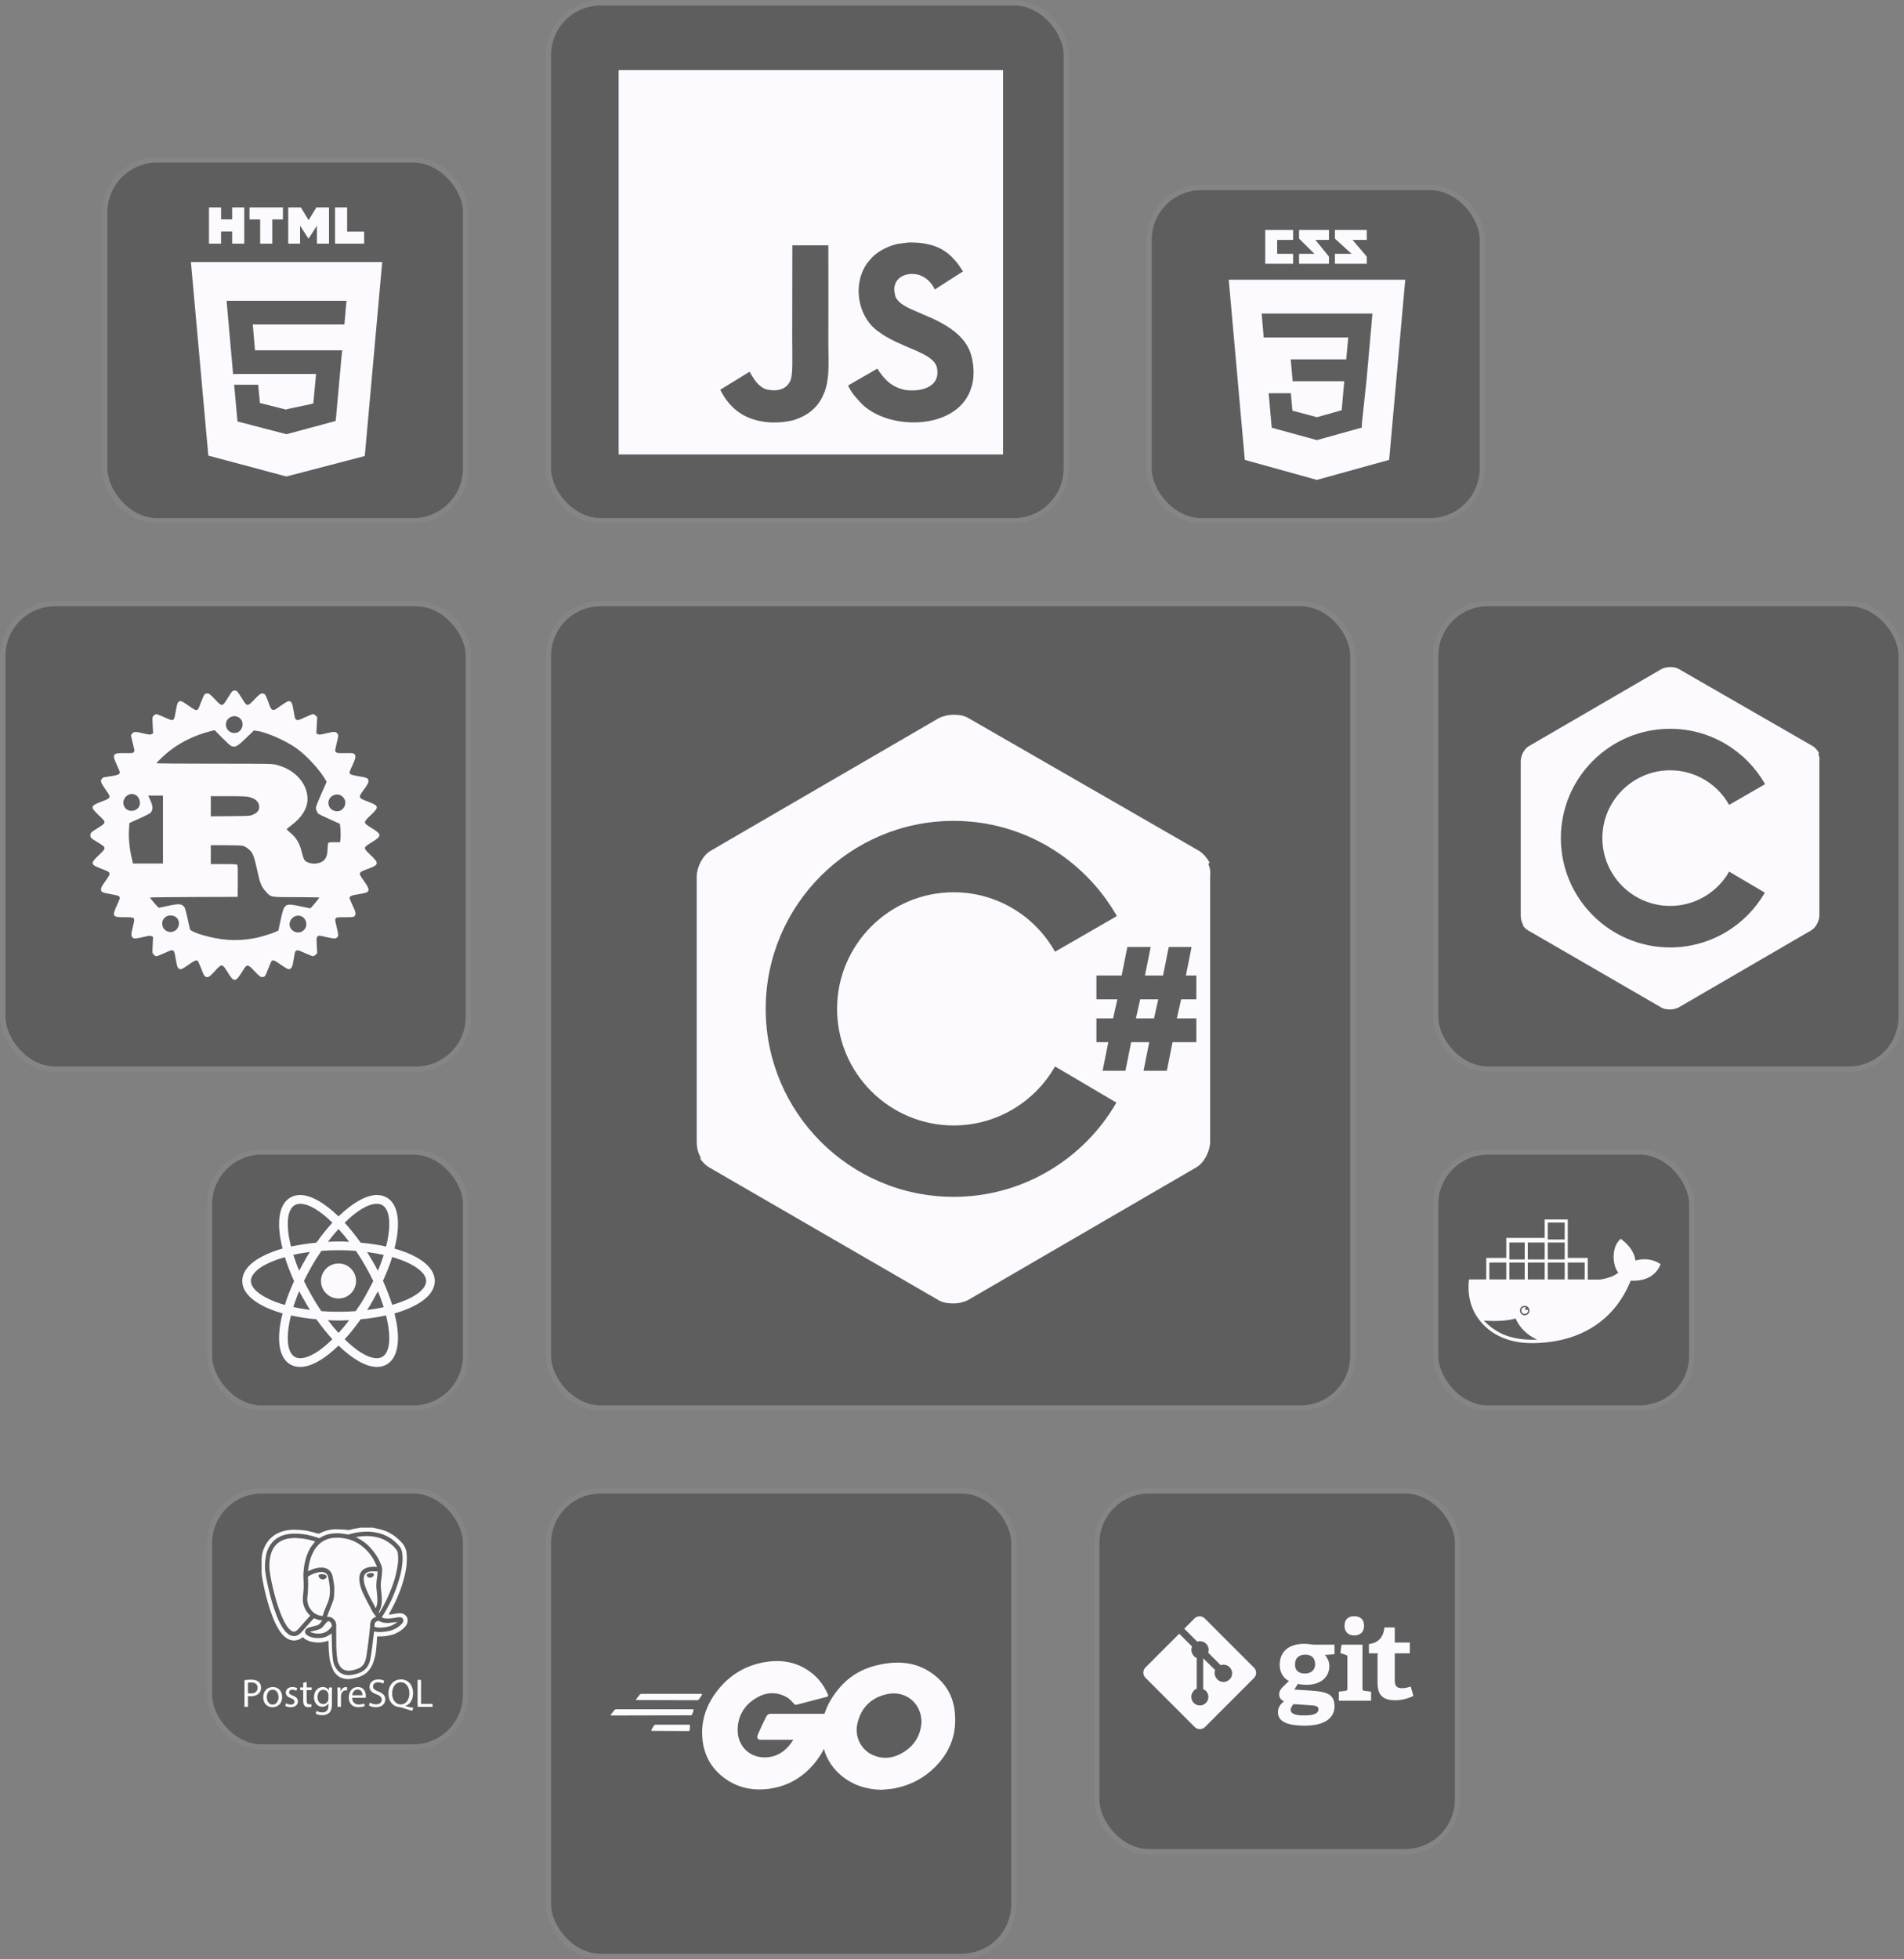 <svg width="691" height="711" viewBox="0 0 691 711" fill="none" xmlns="http://www.w3.org/2000/svg">
<rect x="0" y="0" width="691" height="711" fill="#808080" stroke="none"/>
<rect x="397" y="540" width="133" height="133" rx="20" fill="#222222" fill-opacity="0.35"/>
<rect x="398" y="541" width="131" height="131" rx="19" stroke="#FCFAFF" stroke-opacity="0.25" stroke-width="2"/>
<path d="M473.378 596.522C467.398 596.522 464.426 599.644 464.426 604.139C464.426 607.033 465.873 609.083 467.788 610.021C466.85 610.881 466.069 611.634 465.365 612.376C464.66 613.119 464.23 613.905 464.23 614.766C464.23 615.822 464.66 616.801 465.951 617.346C464.583 618.638 463.8 619.576 463.8 621.336C463.8 624.424 466.498 626.223 473.574 626.223C480.377 626.223 484.325 623.684 484.325 619.187C484.325 613.989 480.338 613.793 473.574 613.362L469.743 613.127L471.034 611.055C471.736 611.251 472.871 611.407 474.123 611.407C479.048 611.407 482.45 608.866 482.45 604.526C482.45 602.727 481.562 601.477 480.859 600.577L484.312 600.303V596.844H476.976C476.077 596.844 475.059 596.522 473.378 596.522ZM475.137 618.796C477.016 618.913 478.502 618.991 478.502 620.244C478.502 622.353 475.412 622.512 473.145 622.512C470.408 622.512 468.414 622.041 468.414 620.478C468.414 619.695 468.922 619.031 469.431 618.406L475.137 618.796ZM473.615 607.302C471.034 607.302 469.978 605.972 469.978 604.057C469.978 601.516 471.58 600.459 473.731 600.459C475.959 600.459 477.289 601.672 477.289 603.978C477.289 606.012 475.803 607.302 473.615 607.302ZM491.479 593.473C493.746 593.473 495.037 592.182 495.037 589.952C495.037 587.726 493.746 586.512 491.479 586.512C489.25 586.512 487.959 587.726 487.959 589.952C487.959 592.181 489.25 593.473 491.479 593.473ZM494.469 612.824V596.844H486.865L486.435 599.887L488.519 600.57C488.911 600.687 489 600.901 489 601.33V612.824C489 613.412 488.67 613.529 488.123 613.608L485.875 613.881V617.156H497.594V613.881L495.347 613.608C494.759 613.529 494.469 613.452 494.469 612.824ZM511.983 612.012C511.044 612.363 509.927 612.636 508.83 612.636C506.72 612.636 506.187 611.737 506.187 609.43V599.969H511.656V596.062H506.47C506.157 596.062 506.187 596.06 506.187 595.787V590.594H502.443C502.013 594.5 499.937 596.216 496.812 596.608V599.969H499.94C500.253 599.969 499.937 600.244 499.937 600.478V610.721C499.937 615.141 501.855 617.016 506.506 617.016C508.736 617.016 511.277 616.273 512.959 615.453L511.983 612.012ZM437.233 587.317C436.988 587.072 436.697 586.878 436.377 586.746C436.057 586.613 435.715 586.545 435.368 586.545C435.022 586.545 434.679 586.613 434.359 586.746C434.039 586.878 433.749 587.072 433.504 587.317L429.792 591.029L434.501 595.737C435.056 595.548 435.653 595.519 436.224 595.653C436.795 595.787 437.317 596.079 437.731 596.495C438.144 596.911 438.432 597.435 438.562 598.007C438.692 598.579 438.659 599.176 438.466 599.73L443.005 604.268C443.675 604.035 444.405 604.036 445.075 604.272C445.745 604.508 446.315 604.964 446.691 605.566C447.068 606.168 447.229 606.88 447.148 607.586C447.067 608.291 446.749 608.948 446.246 609.449C445.955 609.741 445.609 609.972 445.228 610.13C444.848 610.288 444.439 610.369 444.027 610.369C443.615 610.369 443.207 610.288 442.826 610.13C442.446 609.972 442.1 609.741 441.809 609.449C440.887 608.527 440.54 607.173 441.008 606.037L436.656 601.805V612.943C436.656 613.091 437.355 613.287 437.605 613.536C438.83 614.761 438.889 616.747 437.663 617.974C437.375 618.265 437.031 618.496 436.653 618.654C436.275 618.812 435.869 618.893 435.459 618.893C435.05 618.893 434.644 618.812 434.266 618.654C433.887 618.496 433.544 618.265 433.255 617.974C432.03 616.747 432.045 614.762 433.271 613.536C433.574 613.234 433.531 613.005 434.312 612.852V601.61C433.531 601.457 433.588 601.23 433.286 600.926C432.846 600.486 432.546 599.924 432.426 599.314C432.306 598.703 432.37 598.07 432.61 597.496L427.968 592.853L415.711 605.11C415.466 605.355 415.271 605.646 415.139 605.966C415.006 606.286 414.938 606.629 414.938 606.975C414.938 607.321 415.006 607.664 415.139 607.984C415.271 608.304 415.466 608.595 415.711 608.84L433.587 626.716C434.082 627.21 434.753 627.487 435.452 627.487C436.151 627.487 436.822 627.21 437.316 626.716L455.109 608.922C455.604 608.427 455.881 607.756 455.881 607.057C455.881 606.358 455.604 605.687 455.109 605.192L437.233 587.317Z" fill="#FCFAFF"/>
<rect x="416" y="67" width="123" height="123" rx="20" fill="#222222" fill-opacity="0.35"/>
<rect x="417" y="68" width="121" height="121" rx="19" stroke="#FCFAFF" stroke-opacity="0.25" stroke-width="2"/>
<path d="M445.934 101.507L451.764 166.889L477.923 174.15L504.155 166.88L509.991 101.507H445.934ZM495.938 137.985L494.241 153.802L494.247 155.157L477.962 159.705L477.949 159.717L461.535 155.219L460.424 142.69H468.474L469.045 149.024L477.965 151.404L477.962 151.415V151.392L486.917 148.867L487.862 138.355H469.144L468.984 136.654L468.618 132.574L468.427 130.407H488.575L489.307 122.46H458.62L458.459 120.589L458.093 116.233L457.902 113.79H498.071L497.878 116.199L495.938 137.985ZM496.025 93.107L490.86 87.057H496.025V83.444H484.465V86.597L490.527 92.114H484.465V95.727H496.025V93.107ZM482.297 93.107L477.379 87.057H482.297V83.444H471.46V86.597L477.047 92.114H471.46V95.727H482.297V93.107ZM469.292 92.114H463.512V87.057H469.292V83.444H459.177V95.727H469.292V92.114Z" fill="#FCFAFF"/>
<rect x="37" y="57" width="133" height="133" rx="20" fill="#222222" fill-opacity="0.35"/>
<rect x="38" y="58" width="131" height="131" rx="19" stroke="#FCFAFF" stroke-opacity="0.25" stroke-width="2"/>
<path d="M69.288 95.094L75.606 165.343L103.957 172.907L132.387 165.486L138.712 95.094H69.288ZM125.57 111.087L125.174 115.645L125 117.75H91.743L92.537 127.125H124.209L123.998 128.868L121.955 151.453L121.805 152.773L104 157.566V157.562L103.979 157.571L86.184 152.949L84.977 139.625H93.702L94.32 146.234L103.995 148.687L104 148.504V148.513L113.697 146.444L114.709 135.719H84.588L82.452 111.628L82.244 109.156H125.778L125.57 111.087ZM75.841 75.271H80.233V79.612H84.252V75.271H88.644V88.413H84.252V84.013H80.234V88.413H75.841V75.271ZM94.42 79.63H90.553V75.271H102.682V79.63H98.813V88.413H94.42V79.63ZM104.607 75.271H109.187L112.005 79.889L114.82 75.271H119.402V88.413H115.026V81.899L112.005 86.572H111.928L108.905 81.899V88.413H104.606L104.607 75.271ZM121.588 75.271H125.982V84.07H132.159V88.414H121.588V75.271Z" fill="#FCFAFF"/>
<rect x="75" y="540" width="95" height="95" rx="20" fill="#222222" fill-opacity="0.35"/>
<rect x="76" y="541" width="93" height="93" rx="19" stroke="#FCFAFF" stroke-opacity="0.25" stroke-width="2"/>
<path fill-rule="evenodd" clip-rule="evenodd" d="M122.527 608.069C123.527 608.896 124.7 609.248 125.965 609.314C126.489 609.341 127.027 609.315 127.542 609.222C128.359 609.073 129.174 608.887 129.969 608.647C131.587 608.159 132.985 607.315 134.03 605.953C134.624 605.176 135.113 604.336 135.426 603.407C135.685 602.641 135.929 601.867 136.122 601.083C136.275 600.465 136.351 599.828 136.444 599.196C136.506 598.779 136.543 598.357 136.581 597.936C136.644 597.252 136.709 596.57 136.754 595.884C136.786 595.408 136.785 594.929 136.804 594.452C136.81 594.306 136.833 594.162 136.847 594.017C136.859 593.883 136.927 593.836 137.064 593.839C137.546 593.846 138.03 593.858 138.511 593.836C139.051 593.812 139.594 593.789 140.126 593.7C140.882 593.574 141.632 593.414 142.373 593.22C143.248 592.991 144.051 592.581 144.825 592.114C145.724 591.57 146.546 590.932 147.21 590.11C147.79 589.395 148.065 588.566 147.925 587.661C147.722 586.347 146.617 585.486 145.333 585.427C144.868 585.406 144.396 585.455 143.932 585.514C143.372 585.585 142.819 585.711 142.26 585.795C141.874 585.853 141.483 585.878 141.098 585.919L141.087 585.868C141.807 584.508 142.557 583.164 143.238 581.786C143.761 580.728 144.207 579.632 144.669 578.544C145.433 576.743 146.043 574.886 146.549 572.998C147.032 571.191 147.446 569.365 147.578 567.49C147.63 566.742 147.666 565.99 147.661 565.241C147.658 564.642 147.593 564.044 147.533 563.448C147.465 562.765 147.259 562.117 146.973 561.494C146.597 560.673 146.013 559.999 145.398 559.36C144.907 558.848 144.366 558.381 143.829 557.915C143.064 557.249 142.204 556.718 141.311 556.246C140.299 555.709 139.227 555.293 138.117 555.007C137.44 554.837 136.76 554.684 136.075 554.549C135.832 554.5 135.586 554.375 135.342 554.375H130.728C130.561 554.375 130.396 554.484 130.228 554.503C129.123 554.623 128.033 554.848 126.972 555.175C126.575 555.297 126.214 555.226 125.837 555.191C125.548 555.164 125.264 555.09 124.975 555.075C123.875 555.021 122.774 554.941 121.674 554.953C120.62 554.964 119.577 555.138 118.557 555.427C117.704 555.671 116.869 555.966 116.103 556.415C115.776 556.607 115.516 556.571 115.177 556.474C114.04 556.141 112.892 555.842 111.737 555.579C111.016 555.417 110.275 555.336 109.538 555.26C108.832 555.187 108.123 555.143 107.413 555.128C106.72 555.113 106.022 555.113 105.332 555.175C104.233 555.272 103.156 555.496 102.108 555.856C100.952 556.251 99.873 556.84 98.916 557.598C97.939 558.371 97.156 559.313 96.527 560.391C95.863 561.527 95.407 562.744 95.125 564.022C94.972 564.714 95.028 565.426 94.922 566.129C94.89 566.347 94.955 566.566 94.955 566.785V569.845C94.955 570.049 94.896 570.252 94.921 570.456C94.984 570.947 94.963 571.441 95.046 571.929C95.176 572.7 95.294 573.468 95.453 574.234C95.674 575.304 95.886 576.372 96.131 577.437C96.31 578.212 96.503 578.983 96.716 579.749C97.04 580.92 97.356 582.092 97.722 583.249C98.063 584.324 98.451 585.384 98.839 586.444C99.371 587.91 100.022 589.33 100.787 590.689C101.454 591.867 102.214 592.97 103.235 593.877C103.909 594.475 104.657 594.935 105.528 595.165C106.209 595.345 106.922 595.365 107.612 595.223C108.411 595.06 109.158 594.703 109.785 594.182C109.859 594.122 109.939 594.076 110.026 594.186C110.358 594.606 110.801 594.886 111.265 595.128C112.516 595.781 113.879 595.977 115.263 596.056C115.599 596.075 115.937 596.027 116.275 596.018C116.934 595.999 117.574 595.871 118.203 595.689C118.533 595.594 118.855 595.472 119.191 595.359C119.208 595.717 119.23 596.061 119.242 596.405L119.288 598.282C119.297 598.568 119.308 598.853 119.334 599.138C119.402 599.871 119.469 600.604 119.556 601.335C119.617 601.839 119.68 602.347 119.799 602.839C120.036 603.831 120.362 604.799 120.771 605.734C121.162 606.641 121.764 607.441 122.527 608.069ZM120.523 598.711C120.484 597.83 120.454 596.949 120.435 596.067C120.411 594.983 120.403 593.899 120.388 592.815L120.386 592.774C119.835 593.105 119.292 593.467 118.718 593.765C118.044 594.115 117.313 594.318 116.556 594.375C115.963 594.42 115.36 594.46 114.77 594.414C113.801 594.335 112.833 594.184 111.965 593.706C111.614 593.512 111.247 593.276 111.004 592.968C110.423 592.226 110.701 591.289 111.578 590.838C112.183 590.526 112.844 590.396 113.5 590.244C114.071 590.114 114.637 589.96 115.194 589.781C115.744 589.6 116.092 589.154 116.435 588.716L116.978 588.017L116.325 587.949C115.676 587.889 115.057 587.71 114.466 587.448C113.96 587.224 113.953 587.199 113.581 587.602C112.961 588.275 112.359 588.964 111.751 589.648C111.304 590.151 110.86 590.657 110.415 591.162C109.975 591.662 109.562 592.189 109.087 592.653C108.383 593.343 107.533 593.758 106.52 593.711C105.87 593.681 105.275 593.453 104.739 593.081C103.635 592.312 102.891 591.235 102.213 590.105C101.345 588.656 100.679 587.113 100.109 585.528C99.714 584.432 99.317 583.336 98.974 582.224C98.599 581.016 98.271 579.794 97.948 578.571C97.703 577.648 97.487 576.718 97.28 575.786C97.042 574.727 96.823 573.664 96.621 572.597C96.486 571.877 96.409 571.146 96.3 570.421C96.153 569.443 96.126 568.456 96.18 567.475C96.227 566.59 96.354 565.709 96.48 564.83C96.655 563.615 97.055 562.468 97.631 561.385C97.986 560.725 98.422 560.111 98.927 559.558C99.759 558.638 100.765 557.973 101.884 557.474C102.666 557.125 103.493 556.916 104.335 556.751C105.585 556.508 106.846 556.518 108.107 556.544C108.658 556.555 109.208 556.655 109.759 556.71C110.945 556.828 112.108 557.078 113.256 557.386C114.093 557.61 114.912 557.901 115.742 558.153C115.824 558.179 115.946 558.176 116.015 558.132C117.14 557.398 118.368 556.914 119.675 556.636C120.171 556.531 120.684 556.485 121.191 556.453C121.807 556.414 122.429 556.377 123.044 556.414C123.783 556.456 124.521 556.565 125.256 556.665C125.613 556.714 125.961 556.838 126.318 556.871C126.49 556.887 126.671 556.763 126.852 556.72C127.775 556.507 128.694 556.27 129.626 556.102C130.319 555.977 131.027 555.917 131.732 555.877C132.518 555.832 133.31 555.799 134.095 555.837C135.089 555.885 136.075 556.026 137.048 556.253C138.254 556.533 139.411 556.941 140.511 557.507C141.333 557.93 142.113 558.42 142.817 559.023C143.278 559.419 143.75 559.809 144.166 560.249C144.679 560.793 145.203 561.336 145.525 562.032C145.768 562.557 145.941 563.1 145.989 563.675C146.048 564.39 146.12 565.107 146.114 565.823C146.108 566.507 146.014 567.19 145.948 567.873C145.797 569.429 145.459 570.951 145.048 572.454C144.705 573.695 144.316 574.922 143.882 576.134C143.487 577.252 143.03 578.349 142.568 579.443C142.228 580.252 141.859 581.049 141.461 581.831C140.705 583.311 139.92 584.776 139.011 586.171C138.854 586.412 138.705 586.658 138.552 586.905C138.949 587.172 139.398 587.266 139.85 587.315C140.28 587.362 140.719 587.39 141.148 587.358C141.836 587.306 142.522 587.208 143.206 587.113C143.884 587.018 144.547 586.825 145.244 586.876C145.938 586.927 146.436 587.455 146.388 588.105C146.358 588.517 146.169 588.871 145.896 589.172C144.604 590.598 142.982 591.461 141.127 591.887C140.422 592.049 139.696 592.132 138.974 592.2C138.358 592.254 137.739 592.269 137.121 592.243C136.668 592.227 136.219 592.123 135.756 592.056C135.709 592.479 135.665 592.921 135.611 593.36L135.395 595.047C135.33 595.582 135.279 596.119 135.211 596.653C135.146 597.172 135.064 597.689 134.994 598.207C134.93 598.69 134.883 599.175 134.81 599.657C134.7 600.396 134.595 601.137 134.45 601.87C134.277 602.746 134.013 603.594 133.579 604.385C133.051 605.35 132.303 606.085 131.35 606.629C130.368 607.19 129.294 607.482 128.206 607.726C127.435 607.9 126.642 607.927 125.861 607.857C124.508 607.734 123.353 607.156 122.479 606.106C121.646 605.104 121.082 603.957 120.881 602.657C120.786 602.039 120.712 601.418 120.66 600.794C120.599 600.101 120.554 599.407 120.523 598.711ZM122.045 589.809C122.053 590.272 122.005 590.735 122.007 591.198C122.017 593.354 122.032 595.51 122.051 597.666C122.054 598.018 122.071 598.372 122.097 598.723C122.15 599.46 122.202 600.197 122.273 600.931C122.325 601.453 122.395 601.973 122.477 602.491C122.594 603.224 122.927 603.877 123.306 604.501C123.632 605.038 124.056 605.493 124.615 605.808C125.565 606.342 126.586 606.387 127.617 606.19C128.312 606.058 128.997 605.844 129.672 605.624C130.336 605.411 130.943 605.048 131.445 604.563C131.919 604.104 132.255 603.545 132.482 602.927C132.921 601.729 133.059 600.468 133.24 599.217C133.308 598.748 133.367 598.278 133.429 597.809C133.5 597.275 133.571 596.741 133.639 596.207C133.691 595.809 133.737 595.411 133.785 595.013C133.855 594.441 133.928 593.871 133.994 593.299C134.045 592.857 134.088 592.414 134.133 591.97C134.191 591.404 134.253 590.839 134.304 590.272C134.342 589.842 134.326 589.404 134.403 588.982C134.543 588.208 134.909 587.549 135.595 587.123C135.882 586.945 136.207 586.828 136.525 586.677L136.47 586.594C136.176 586.213 135.875 585.837 135.586 585.451C135.133 584.845 134.807 584.169 134.48 583.49C134.17 582.846 133.79 582.237 133.464 581.6C132.894 580.489 132.314 579.382 131.788 578.251C131.128 576.828 130.608 575.355 130.445 573.78C130.375 573.113 130.357 572.447 130.493 571.787C130.709 570.732 131.259 569.907 132.185 569.342C133.045 568.817 134.002 568.647 134.982 568.594C135.59 568.561 136.203 568.588 136.834 568.588L136.813 568.482C136.42 567.66 136.054 566.825 135.623 566.023C135.017 564.892 134.241 563.872 133.377 562.925C132.739 562.221 132.039 561.576 131.284 560.999C130.537 560.434 129.751 559.929 128.911 559.517C127.913 559.02 126.859 558.646 125.772 558.401C124.72 558.167 123.663 558.025 122.584 558.013C121.664 558.003 120.75 558.045 119.854 558.252C118.501 558.565 117.264 559.122 116.189 560.024C115.593 560.523 115.061 561.094 114.604 561.723C114.065 562.462 113.631 563.262 113.259 564.1C112.749 565.25 112.399 566.446 112.159 567.676C112.04 568.29 111.946 568.907 111.85 569.525C111.817 569.742 111.815 569.963 111.795 570.211L112.203 569.998L112.602 569.82C113.95 569.203 115.347 568.806 116.848 568.852C117.487 568.871 118.096 568.997 118.664 569.277C119.752 569.814 120.388 570.726 120.665 571.88C120.856 572.677 120.987 573.489 121.114 574.3C121.214 574.933 121.316 575.573 121.327 576.211C121.343 577.144 121.296 578.079 121.246 579.012C121.202 579.805 121.038 580.586 120.759 581.33C120.254 582.678 119.692 584.004 119.167 585.345C118.993 585.788 118.86 586.246 118.696 586.733L119.359 586.734C119.44 586.735 119.522 586.738 119.599 586.756C120.203 586.898 120.727 587.172 121.156 587.636C121.729 588.252 122.03 588.973 122.045 589.809ZM110.523 583.416C110.181 582.612 109.975 581.756 109.912 580.884C109.854 580.061 109.952 579.243 110.037 578.424C110.118 577.631 110.187 576.834 110.211 576.039C110.251 574.729 110.162 573.422 110.1 572.114C110.062 571.335 110.153 570.546 110.222 569.766C110.285 569.062 110.363 568.358 110.496 567.665C110.719 566.502 111.015 565.355 111.436 564.244C111.835 563.191 112.295 562.166 112.943 561.242C113.387 560.608 113.891 560.017 114.374 559.398L114.23 559.347C112.655 558.847 111.054 558.455 109.406 558.285C108.627 558.204 107.845 558.157 107.065 558.11C106.825 558.096 106.581 558.128 106.341 558.151C105.746 558.209 105.142 558.231 104.556 558.343C103.559 558.532 102.602 558.852 101.717 559.371C100.933 559.832 100.246 560.441 99.693 561.163C99.075 561.961 98.659 562.864 98.36 563.826C98.007 564.962 97.839 566.131 97.793 567.31C97.754 568.344 97.734 569.384 97.913 570.414C98.045 571.18 98.134 571.955 98.28 572.719C98.477 573.761 98.697 574.798 98.942 575.829C99.295 577.305 99.649 578.781 100.068 580.239C100.469 581.634 100.92 583.018 101.411 584.385C101.812 585.501 102.276 586.595 102.764 587.675C103.082 588.379 103.467 589.056 103.871 589.715C104.3 590.415 104.789 591.079 105.451 591.586C106.287 592.227 106.934 592.327 107.785 591.623C108.148 591.323 108.456 590.95 108.773 590.595C109.276 590.033 109.761 589.454 110.262 588.888C110.9 588.169 111.546 587.457 112.187 586.74C112.323 586.589 112.454 586.432 112.585 586.28L112.366 586.088C111.575 585.333 110.948 584.424 110.523 583.416ZM134.709 561.986C135.233 562.595 135.731 563.227 136.2 563.88C137.099 565.141 137.823 566.518 138.351 567.974C138.585 568.618 138.773 569.269 138.689 569.974C138.631 570.468 138.635 570.968 138.592 571.465C138.556 571.878 138.49 572.289 138.437 572.7C138.357 573.321 138.241 573.94 138.206 574.564C138.172 575.157 138.208 575.757 138.245 576.351C138.282 576.955 138.364 577.557 138.419 578.16C138.482 578.844 138.566 579.527 138.585 580.213C138.601 580.776 138.551 581.341 138.502 581.903C138.44 582.577 138.276 583.238 138.017 583.863C137.836 584.306 137.622 584.735 137.419 585.178L137.501 585.264L137.624 585.36L137.75 585.137C138.804 583.479 139.74 581.749 140.552 579.96C141.072 578.805 141.566 577.638 142.033 576.461C142.761 574.63 143.348 572.747 143.791 570.828C143.992 569.967 144.146 569.092 144.282 568.217C144.389 567.532 144.477 566.84 144.497 566.15C144.518 565.418 144.478 564.68 144.41 563.95C144.359 563.399 144.223 562.844 143.878 562.395C143.323 561.674 142.723 560.984 141.986 560.437C141.365 559.978 140.746 559.506 140.08 559.119C139.023 558.506 137.88 558.099 136.685 557.821C135.518 557.549 134.338 557.432 133.149 557.407C132.448 557.392 131.744 557.467 131.045 557.533C130.411 557.593 129.781 557.694 129.143 557.778C129.828 558.163 130.503 558.506 131.14 558.909C132.479 559.757 133.68 560.778 134.709 561.986ZM117.309 585.738C117.742 584.354 118.331 583.031 118.902 581.702C119.366 580.623 119.619 579.488 119.703 578.32C119.745 577.745 119.734 577.162 119.705 576.585C119.678 575.943 119.619 575.303 119.529 574.667C119.409 573.855 119.273 573.044 119.081 572.247C118.873 571.386 118.348 570.785 117.449 570.564C116.901 570.429 116.357 570.435 115.802 570.522C114.45 570.735 113.213 571.233 112.06 571.963C111.828 572.11 111.699 572.229 111.74 572.561C111.825 573.266 111.843 573.983 111.84 574.694C111.835 575.701 111.792 576.709 111.754 577.715C111.742 578.043 111.695 578.37 111.659 578.696C111.605 579.196 111.501 579.696 111.504 580.195C111.508 580.71 111.56 581.236 111.685 581.734C112.082 583.315 112.921 584.607 114.298 585.52C115.145 586.081 116.081 586.363 117.109 586.417C117.177 586.181 117.241 585.959 117.309 585.738ZM115.693 572.184C115.512 571.804 115.616 571.488 116.035 571.342C116.138 571.307 116.243 571.268 116.349 571.258C116.496 571.243 116.643 571.254 116.791 571.254C117.324 571.257 117.836 571.331 118.276 571.67C118.558 571.887 118.634 572.175 118.451 572.472C118.191 572.892 117.797 573.103 117.311 573.143C116.547 573.206 116.011 572.85 115.693 572.184ZM136.884 572.045L137.058 570.524C137.083 570.321 136.977 570.265 136.806 570.26C136.268 570.246 135.732 570.226 135.194 570.217C134.589 570.206 133.999 570.303 133.439 570.533C132.818 570.789 132.344 571.199 132.151 571.876C132.009 572.374 131.964 572.896 132.019 573.411C132.094 574.209 132.275 574.993 132.556 575.744C132.932 576.744 133.325 577.744 133.796 578.703C134.432 580.001 135.152 581.257 135.829 582.535C136.009 582.876 136.162 583.233 136.35 583.631C136.73 582.839 136.937 581.976 136.958 581.098C136.977 580.372 136.919 579.645 136.877 578.919C136.85 578.474 136.787 578.032 136.744 577.589C136.685 576.972 136.593 576.354 136.579 575.735C136.565 575.106 136.609 574.473 136.663 573.844C136.713 573.243 136.812 572.645 136.884 572.045ZM135.674 571.557C135.474 572.108 135.048 572.419 134.494 572.51C133.979 572.595 133.527 572.405 133.191 571.993C132.951 571.7 133.043 571.354 133.402 571.155C133.814 570.927 134.266 570.87 134.8 570.835C134.946 570.862 135.163 570.884 135.371 570.943C135.672 571.028 135.783 571.256 135.674 571.557ZM119.715 588.523C119.421 588.282 119.03 588.268 118.75 588.532C118.402 588.862 118.095 589.238 117.789 589.608C117.436 590.037 117.103 590.482 116.648 590.814C115.984 591.297 115.209 591.497 114.431 591.686C113.813 591.836 113.191 591.977 112.571 592.121L112.564 592.201C112.748 592.286 112.926 592.392 113.118 592.453C114.064 592.752 115.027 592.902 116.027 592.817C116.748 592.755 117.435 592.598 118.086 592.289C118.983 591.864 119.674 591.191 120.26 590.408C120.358 590.278 120.403 590.085 120.414 589.916C120.454 589.321 120.152 588.879 119.715 588.523ZM136.984 588.265C136.52 588.421 136.143 588.658 136.031 589.16C135.954 589.499 135.926 589.85 135.897 590.198C135.891 590.259 135.968 590.372 136.026 590.387C136.383 590.482 136.742 590.593 137.107 590.626C137.556 590.666 138.013 590.653 138.465 590.631C138.953 590.607 139.444 590.575 139.925 590.494C141.057 590.304 142.153 589.994 143.127 589.352C143.478 589.12 143.825 588.883 144.175 588.648L144.146 588.598C143.773 588.653 143.402 588.721 143.028 588.761C142.267 588.842 141.506 588.928 140.742 588.972C140.373 588.993 139.999 588.922 139.627 588.892C139.003 588.842 138.394 588.703 137.867 588.369C137.562 588.177 137.308 588.156 136.984 588.265Z" fill="#FCFAFF"/>
<path d="M88.725 609.723C89.526 609.593 90.337 609.53 91.148 609.535C92.396 609.535 93.31 609.825 93.891 610.347C94.427 610.811 94.747 611.522 94.747 612.393C94.747 613.278 94.485 613.975 93.992 614.483C93.324 615.194 92.236 615.556 91.003 615.556C90.626 615.556 90.277 615.542 89.988 615.469V619.387H88.725V609.723ZM89.988 614.439C90.263 614.511 90.612 614.54 91.032 614.54C92.555 614.54 93.484 613.8 93.484 612.451C93.484 611.16 92.57 610.536 91.177 610.536C90.626 610.536 90.205 610.579 89.988 610.637V614.439ZM102.393 615.817C102.393 618.414 100.593 619.546 98.896 619.546C96.995 619.546 95.53 618.153 95.53 615.933C95.53 613.583 97.067 612.204 99.012 612.204C101.029 612.204 102.393 613.67 102.393 615.817ZM96.821 615.889C96.821 617.427 97.707 618.588 98.954 618.588C100.173 618.588 101.086 617.442 101.086 615.86C101.086 614.671 100.492 613.162 98.983 613.162C97.473 613.162 96.821 614.555 96.821 615.889ZM103.829 618.08C104.206 618.327 104.873 618.588 105.512 618.588C106.44 618.588 106.876 618.124 106.876 617.543C106.876 616.934 106.513 616.6 105.57 616.252C104.307 615.802 103.713 615.106 103.713 614.264C103.713 613.133 104.627 612.204 106.136 612.204C106.847 612.204 107.471 612.407 107.863 612.639L107.544 613.568C107.112 613.302 106.614 613.161 106.107 613.162C105.353 613.162 104.932 613.597 104.932 614.119C104.932 614.7 105.353 614.961 106.267 615.309C107.486 615.773 108.11 616.383 108.11 617.427C108.11 618.661 107.152 619.531 105.484 619.531C104.715 619.531 104.004 619.343 103.511 619.052L103.829 618.08ZM111.287 610.347V612.363H113.114V613.335H111.287V617.122C111.287 617.993 111.533 618.486 112.244 618.486C112.494 618.49 112.743 618.46 112.984 618.399L113.042 619.357C112.796 619.458 112.404 619.531 111.911 619.531C111.316 619.531 110.837 619.342 110.532 618.994C110.17 618.617 110.039 617.993 110.039 617.166V613.335H108.951V612.363H110.039V610.68L111.287 610.347ZM120.515 612.364C120.485 612.872 120.456 613.437 120.456 614.293V618.371C120.456 619.981 120.137 620.968 119.455 621.578C118.773 622.216 117.787 622.419 116.902 622.419C116.06 622.419 115.132 622.216 114.565 621.839L114.884 620.867C115.349 621.157 116.074 621.418 116.945 621.418C118.251 621.418 119.208 620.736 119.208 618.966V618.182H119.179C118.787 618.835 118.033 619.358 116.945 619.358C115.204 619.358 113.956 617.878 113.956 615.933C113.956 613.554 115.508 612.204 117.119 612.204C118.338 612.204 119.006 612.843 119.31 613.423H119.339L119.397 612.364H120.515ZM119.194 615.135C119.194 614.917 119.18 614.729 119.122 614.555C118.89 613.815 118.266 613.205 117.337 613.205C116.118 613.205 115.248 614.235 115.248 615.86C115.248 617.239 115.944 618.385 117.323 618.385C118.106 618.385 118.817 617.892 119.093 617.079C119.165 616.862 119.195 616.615 119.195 616.397L119.194 615.135ZM122.487 614.555C122.487 613.728 122.473 613.017 122.429 612.364H123.547L123.59 613.742H123.648C123.967 612.799 124.736 612.204 125.592 612.204C125.737 612.204 125.838 612.219 125.954 612.248V613.452C125.811 613.421 125.666 613.406 125.52 613.408C124.62 613.408 123.981 614.09 123.807 615.048C123.772 615.244 123.752 615.443 123.749 615.643V619.386H122.487V614.555ZM127.798 616.107C127.827 617.834 128.929 618.545 130.206 618.545C131.121 618.545 131.671 618.385 132.15 618.182L132.368 619.096C131.918 619.299 131.149 619.531 130.032 619.531C127.87 619.531 126.579 618.109 126.579 615.991C126.579 613.873 127.826 612.204 129.872 612.204C132.165 612.204 132.774 614.22 132.774 615.512C132.774 615.773 132.745 615.976 132.73 616.107L127.798 616.107ZM131.541 615.193C131.555 614.381 131.207 613.118 129.771 613.118C128.48 613.118 127.914 614.308 127.812 615.193H131.541ZM134.225 617.848C134.909 618.259 135.69 618.479 136.488 618.487C137.78 618.487 138.534 617.805 138.534 616.818C138.534 615.904 138.012 615.382 136.691 614.874C135.095 614.308 134.109 613.481 134.109 612.103C134.109 610.579 135.371 609.448 137.272 609.448C138.273 609.448 138.998 609.68 139.434 609.926L139.085 610.956C138.515 610.65 137.876 610.49 137.228 610.492C135.893 610.492 135.386 611.29 135.386 611.958C135.386 612.872 135.98 613.321 137.33 613.844C138.984 614.483 139.825 615.28 139.825 616.716C139.825 618.225 138.708 619.531 136.401 619.531C135.458 619.531 134.428 619.256 133.905 618.907L134.225 617.848ZM149.619 620.823C148.358 620.492 147.109 620.114 145.876 619.691C145.672 619.618 145.469 619.546 145.281 619.546C142.959 619.459 140.972 617.747 140.972 614.598C140.972 611.464 142.887 609.448 145.527 609.448C148.182 609.448 149.91 611.508 149.91 614.395C149.91 616.905 148.749 618.516 147.124 619.081V619.139C148.096 619.386 149.155 619.618 149.982 619.763L149.619 620.823ZM148.574 614.453C148.574 612.494 147.559 610.477 145.484 610.477C143.351 610.477 142.306 612.45 142.321 614.569C142.306 616.644 143.453 618.516 145.426 618.516C147.443 618.516 148.574 616.687 148.574 614.453ZM151.548 609.607H152.811V618.327H156.989V619.386H151.548V609.607Z" fill="#FCFAFF"/>
<rect x="75" y="417" width="95" height="95" rx="20" fill="#222222" fill-opacity="0.35"/>
<rect x="76" y="418" width="93" height="93" rx="19" stroke="#FCFAFF" stroke-opacity="0.25" stroke-width="2"/>
<g clip-path="url(#clip0_0_1)">
<path d="M122.857 471.219C126.371 471.219 129.219 468.371 129.219 464.857C129.219 461.344 126.371 458.496 122.857 458.496C119.344 458.496 116.496 461.344 116.496 464.857C116.496 468.371 119.344 471.219 122.857 471.219Z" fill="#FCFAFF"/>
<path d="M147.02 454.366C145.792 453.92 144.509 453.473 143.17 453.083C143.504 451.743 143.783 450.404 144.007 449.121C145.179 441.754 143.895 436.565 140.324 434.556C139.263 433.942 138.092 433.663 136.752 433.663C132.846 433.663 127.879 436.565 122.857 441.42C117.835 436.565 112.868 433.663 108.962 433.663C107.623 433.663 106.451 433.942 105.391 434.556C101.819 436.621 100.536 441.81 101.708 449.121C101.931 450.404 102.21 451.743 102.545 453.083C101.205 453.473 99.922 453.864 98.694 454.366C91.719 457.045 87.924 460.728 87.924 464.857C87.924 468.987 91.775 472.67 98.694 475.348C99.922 475.795 101.205 476.241 102.545 476.632C102.21 477.971 101.931 479.31 101.708 480.594C100.536 487.96 101.819 493.15 105.391 495.158C106.451 495.772 107.623 496.051 108.962 496.051C112.924 496.051 117.891 493.15 122.857 488.295C127.879 493.15 132.846 496.051 136.752 496.051C138.092 496.051 139.263 495.772 140.324 495.158C143.895 493.094 145.179 487.904 144.007 480.594C143.783 479.31 143.504 477.971 143.17 476.632C144.509 476.241 145.792 475.85 147.02 475.348C153.996 472.67 157.79 468.987 157.79 464.857C157.79 460.728 153.996 457.045 147.02 454.366ZM138.761 437.346C141.049 438.685 141.83 442.815 140.882 448.674C140.714 449.846 140.435 451.074 140.1 452.357C137.199 451.688 134.129 451.241 130.893 450.962C128.996 448.283 127.042 445.884 125.089 443.708C129.219 439.634 133.404 436.844 136.808 436.844C137.533 436.844 138.203 437.011 138.761 437.346ZM132.511 470.438C131.507 472.223 130.335 474.009 129.107 475.795C127.042 475.962 124.978 476.018 122.857 476.018C120.681 476.018 118.616 475.962 116.607 475.795C115.379 474.009 114.263 472.223 113.259 470.438C112.199 468.596 111.194 466.699 110.301 464.857C111.194 463.016 112.199 461.118 113.259 459.277C114.263 457.491 115.435 455.705 116.663 453.92C118.728 453.752 120.792 453.696 122.913 453.696C125.089 453.696 127.154 453.752 129.163 453.92C130.391 455.705 131.507 457.491 132.511 459.277C133.571 461.118 134.576 463.016 135.469 464.857C134.52 466.699 133.571 468.54 132.511 470.438ZM137.143 468.596C137.98 470.549 138.65 472.446 139.263 474.344C137.366 474.79 135.357 475.125 133.237 475.404C133.906 474.344 134.632 473.228 135.246 472.056C135.915 470.884 136.529 469.712 137.143 468.596ZM122.857 483.719C121.518 482.268 120.234 480.705 119.007 479.087C120.29 479.143 121.574 479.199 122.857 479.199C124.141 479.199 125.424 479.143 126.708 479.087C125.48 480.705 124.196 482.268 122.857 483.719ZM112.478 475.348C110.357 475.069 108.348 474.734 106.451 474.288C107.065 472.446 107.734 470.493 108.571 468.54C109.185 469.656 109.799 470.828 110.469 471.944C111.138 473.172 111.808 474.232 112.478 475.348ZM108.571 461.118C107.734 459.165 107.065 457.268 106.451 455.371C108.348 454.924 110.357 454.589 112.478 454.31C111.808 455.371 111.083 456.487 110.469 457.658C109.799 458.83 109.185 460.002 108.571 461.118ZM122.857 445.996C124.196 447.446 125.48 449.009 126.708 450.627C125.424 450.571 124.141 450.516 122.857 450.516C121.574 450.516 120.29 450.571 119.007 450.627C120.234 449.009 121.518 447.446 122.857 445.996ZM135.246 457.714L133.237 454.366C135.357 454.645 137.366 454.98 139.263 455.426C138.65 457.268 137.98 459.221 137.143 461.174C136.529 460.002 135.915 458.83 135.246 457.714ZM104.833 448.674C103.884 442.815 104.665 438.685 106.953 437.346C107.511 437.011 108.181 436.844 108.906 436.844C112.254 436.844 116.44 439.578 120.625 443.708C118.672 445.828 116.719 448.283 114.821 450.962C111.585 451.241 108.516 451.743 105.614 452.357C105.279 451.074 105.056 449.846 104.833 448.674ZM91.049 464.857C91.049 462.234 94.23 459.444 99.81 457.379C100.926 456.933 102.154 456.542 103.382 456.208C104.275 458.998 105.391 461.955 106.73 464.913C105.391 467.871 104.219 470.772 103.382 473.563C95.681 471.33 91.049 467.982 91.049 464.857ZM106.953 492.368C104.665 491.029 103.884 486.9 104.833 481.04C105 479.868 105.279 478.641 105.614 477.357C108.516 478.027 111.585 478.473 114.821 478.752C116.719 481.431 118.672 483.83 120.625 486.007C116.496 490.08 112.31 492.871 108.906 492.871C108.181 492.871 107.511 492.703 106.953 492.368ZM140.882 481.04C141.83 486.9 141.049 491.029 138.761 492.368C138.203 492.703 137.533 492.871 136.808 492.871C133.46 492.871 129.275 490.136 125.089 486.007C127.042 483.886 128.996 481.431 130.893 478.752C134.129 478.473 137.199 477.971 140.1 477.357C140.435 478.641 140.658 479.868 140.882 481.04ZM145.904 472.335C144.788 472.781 143.56 473.172 142.333 473.507C141.44 470.717 140.324 467.759 138.984 464.801C140.324 461.844 141.496 458.942 142.333 456.152C150.033 458.384 154.665 461.732 154.665 464.857C154.665 467.48 151.429 470.27 145.904 472.335Z" fill="#FCFAFF"/>
</g>
<rect x="520" y="417" width="95" height="95" rx="20" fill="#222222" fill-opacity="0.35"/>
<rect x="521" y="418" width="93" height="93" rx="19" stroke="#FCFAFF" stroke-opacity="0.25" stroke-width="2"/>
<g clip-path="url(#clip1_0_1)">
<path d="M601.786 458.216C599.386 456.821 596.205 456.654 593.527 457.435C593.192 454.533 591.295 452.022 589.063 450.237L588.17 449.511L587.388 450.404C585.882 452.134 585.435 455.036 585.659 457.268C585.826 458.886 586.328 460.56 587.333 461.899C586.551 462.346 585.714 462.96 584.933 463.239C583.371 463.797 581.641 464.355 579.967 464.355H576.228V456.487H568.973V442.536H560.603V449.232H546.652V456.487H539.397V464.299H533.147L533.036 465.136C532.757 468.708 533.203 472.167 534.71 475.46L535.324 476.687L535.38 476.799C539.788 484.277 547.489 487.402 555.915 487.402C572.21 487.402 585.659 480.091 591.797 464.745C595.926 464.969 600.167 463.741 602.176 459.779L602.679 458.774L601.786 458.216ZM547.768 450.906H553.348V457.045H547.768V450.906ZM555.078 475.571C555.078 476.52 554.297 477.301 553.348 477.301C552.4 477.301 551.618 476.52 551.618 475.571C551.618 474.623 552.4 473.841 553.348 473.841C554.297 473.897 555.078 474.623 555.078 475.571ZM547.768 458.161H553.348V464.299H547.768V458.161ZM540.513 458.161H546.652V464.299H540.513V458.161ZM555.971 486.174C547.154 486.118 542.411 483.161 538.505 479.254C539.676 479.31 540.792 479.366 541.797 479.366C542.69 479.366 543.583 479.366 544.42 479.31C546.596 479.199 548.493 478.92 550.056 478.473C551.339 481.431 553.683 484.165 557.868 486.174H555.971ZM560.603 464.299H554.464V458.161H560.603V464.299ZM560.603 457.045H554.464V450.906H560.603V457.045ZM567.857 464.299H561.719V458.161H567.857V464.299ZM567.857 457.045H561.719V450.906H567.857V457.045ZM567.857 449.79H561.719V443.652H567.857V449.79ZM575.112 464.299H568.973V458.161H575.112V464.299ZM553.795 474.455C553.683 474.399 553.516 474.344 553.348 474.344C552.679 474.344 552.121 474.902 552.121 475.571C552.121 476.241 552.679 476.799 553.348 476.799C554.018 476.799 554.576 476.241 554.576 475.571C554.576 475.404 554.52 475.237 554.464 475.125C554.353 475.292 554.241 475.404 554.018 475.404C553.739 475.404 553.516 475.181 553.516 474.902C553.571 474.678 553.683 474.511 553.795 474.455Z" fill="#FCFAFF"/>
</g>
<rect x="198" y="218" width="294" height="294" rx="20" fill="#222222" fill-opacity="0.35"/>
<rect x="199" y="219" width="292" height="292" rx="19" stroke="#FCFAFF" stroke-opacity="0.25" stroke-width="2"/>
<path d="M438.498 313.433L439.016 313.087C437.98 311.188 436.426 309.461 434.872 308.597L351.459 260.587C350.077 259.724 348.178 259.378 346.105 259.378C344.033 259.378 342.133 259.896 340.752 260.587L257.857 308.77C254.921 310.497 252.849 314.814 252.849 318.095V414.288C252.849 416.188 253.194 418.26 254.403 420.16L254.058 420.332C254.921 421.714 256.13 422.923 257.339 423.614L340.579 471.796C341.961 472.66 343.86 473.005 345.933 473.005C348.005 473.005 349.905 472.487 351.286 471.796L434.181 423.614C437.117 421.887 439.189 417.569 439.189 414.288V317.923C439.362 316.541 439.189 314.987 438.498 313.433ZM346.105 434.321C308.457 434.321 277.89 403.753 277.89 366.105C277.89 328.457 308.457 297.89 346.105 297.89C371.492 297.89 393.597 311.878 405.34 332.429L382.89 345.382C375.637 332.429 361.821 323.794 346.105 323.794C322.791 323.794 303.794 342.791 303.794 366.105C303.794 389.419 322.791 408.416 346.105 408.416C361.821 408.416 375.637 399.781 382.89 387.002L405.168 400.127C393.424 420.505 371.319 434.321 346.105 434.321ZM434.181 362.651H428.655L427.1 369.559H434.181V378.194H425.546L423.474 388.556H415.012L417.084 378.194H410.521L408.449 388.556H400.16L402.232 378.194H397.914V369.559H403.959L405.513 362.651H397.914V354.016H407.067L409.14 343.655H417.602L415.53 354.016H422.092L424.164 343.655H432.454L430.382 354.016H434.181V362.651ZM412.248 369.559H418.811L420.365 362.651H413.803L412.248 369.559Z" fill="#FCFAFF"/>
<rect y="218" width="171" height="171" rx="20" fill="#222222" fill-opacity="0.35"/>
<rect x="1" y="219" width="169" height="169" rx="19" stroke="#FCFAFF" stroke-opacity="0.25" stroke-width="2"/>
<path fill-rule="evenodd" clip-rule="evenodd" d="M84.406 250.786C84.216 250.896 83.42 252.039 82.635 253.326C80.666 256.557 80.644 256.559 78 253.776C76.279 251.966 75.863 251.635 75.309 251.639C74.948 251.641 74.493 251.763 74.296 251.911C74.1 252.058 73.545 253.234 73.063 254.522C71.959 257.475 71.906 257.57 71.294 257.687C70.917 257.759 70.192 257.355 68.453 256.106C67.169 255.183 65.91 254.429 65.655 254.429C64.596 254.429 64.298 255.008 63.794 258.038C63.153 261.891 63.175 261.878 59.701 260.3C58.299 259.664 56.969 259.143 56.745 259.143C56.521 259.143 56.096 259.384 55.802 259.678C55.268 260.214 55.267 260.216 55.412 263.162L55.559 266.111L55.002 266.409C54.507 266.673 54.167 266.641 51.979 266.124C49.123 265.45 48.521 265.468 47.942 266.247L47.519 266.815L48.087 269.247C48.398 270.584 48.698 271.872 48.755 272.108C48.81 272.343 48.715 272.719 48.542 272.943C48.257 273.312 47.953 273.345 45.31 273.305C40.837 273.235 40.583 273.618 42.432 277.652C43.019 278.933 43.5 280.096 43.5 280.236C43.5 280.973 42.913 281.241 40.389 281.653C38.976 281.883 37.749 282.072 37.66 282.072C37.572 282.072 37.307 282.265 37.072 282.5C36.303 283.268 36.521 283.989 38.264 286.449C40.435 289.513 40.431 289.524 36.845 290.896C32.767 292.456 32.684 292.841 35.789 295.786C38.681 298.528 38.684 298.488 35.41 300.546C32.93 302.104 32.892 302.141 32.829 302.986C32.753 304.013 32.771 304.031 35.732 305.84C38.66 307.628 38.66 307.683 35.786 310.402C32.695 313.325 32.791 313.752 36.872 315.291C40.438 316.636 40.443 316.653 38.268 319.716C37.036 321.453 36.643 322.176 36.643 322.712C36.643 323.716 37.165 323.972 40.286 324.496C42.915 324.939 43.5 325.2 43.5 325.925C43.5 326.073 43.018 327.247 42.429 328.53C40.594 332.525 40.803 332.858 45.145 332.858C49.188 332.858 49.08 332.734 48.209 336.38C47.552 339.128 47.542 339.655 48.137 340.248C48.592 340.704 49.45 340.653 52.133 340.011C54.182 339.522 54.541 339.488 55.017 339.742L55.559 340.032L55.412 342.981C55.267 345.928 55.268 345.93 55.802 346.465C56.096 346.759 56.527 347 56.758 347C56.989 347 58.319 346.482 59.714 345.848C63.177 344.276 63.155 344.263 63.794 348.104C64.3 351.149 64.595 351.714 65.676 351.714C65.944 351.714 67.177 350.991 68.416 350.107C70.593 348.554 71.157 348.311 71.737 348.68C71.886 348.774 72.467 350.05 73.027 351.514C73.849 353.668 74.151 354.229 74.609 354.448C75.481 354.865 76.02 354.53 78.069 352.298C80.543 349.603 80.644 349.616 82.664 352.89C84.895 356.504 85.473 356.496 87.76 352.816C89.731 349.646 89.708 349.648 92.371 352.431C94.14 354.277 94.517 354.571 95.114 354.571C95.494 354.571 95.949 354.428 96.123 354.254C96.298 354.079 96.877 352.788 97.409 351.386C97.941 349.983 98.493 348.761 98.635 348.671C99.199 348.312 99.782 348.564 101.956 350.107C103.236 351.016 104.44 351.714 104.726 351.714C105.789 351.714 106.173 350.96 106.615 347.995C106.993 345.467 107.069 345.225 107.566 344.972C108.055 344.724 108.349 344.808 110.643 345.849C112.038 346.482 113.368 347 113.599 347C113.83 347 114.268 346.752 114.57 346.449L115.122 345.899L114.97 343.071C114.825 340.371 114.838 340.226 115.269 339.837C115.712 339.436 115.757 339.438 118.234 340.003C121.234 340.688 121.793 340.706 122.357 340.143C122.907 339.592 122.901 339.472 122.148 336.295C121.303 332.731 121.19 332.858 125.25 332.858C128.017 332.858 128.325 332.818 128.678 332.43C129.267 331.779 129.127 331.033 127.943 328.509C127.345 327.238 126.86 326.08 126.864 325.938C126.884 325.187 127.474 324.931 130.199 324.488C131.866 324.218 133.114 323.905 133.34 323.701C134.097 323.017 133.819 322.127 132.09 319.703C129.923 316.666 129.932 316.636 133.402 315.358C137.556 313.827 137.675 313.317 134.566 310.363C131.686 307.626 131.685 307.641 134.839 305.705C138.652 303.364 138.658 302.837 134.907 300.509C131.68 298.507 131.682 298.535 134.574 295.789C137.676 292.842 137.592 292.456 133.512 290.896C129.912 289.519 129.901 289.485 132.089 286.482C133.392 284.694 133.714 284.101 133.714 283.488C133.714 282.417 133.234 282.177 130.076 281.667C127.437 281.241 126.857 280.982 126.857 280.232C126.857 280.089 127.339 278.941 127.929 277.678C129.083 275.206 129.244 274.217 128.592 273.625C128.241 273.308 127.771 273.263 125.256 273.304C122.624 273.348 122.288 273.311 121.923 272.944C121.524 272.543 121.528 272.487 122.151 269.889C122.914 266.705 122.917 266.627 122.29 266.038C121.653 265.439 121.255 265.449 118.331 266.137C116.2 266.639 115.848 266.672 115.364 266.413L114.814 266.119L114.966 263.18L115.119 260.242L114.569 259.692C114.267 259.39 113.838 259.143 113.615 259.143C113.393 259.143 112.07 259.668 110.676 260.309C108.348 261.381 108.097 261.452 107.594 261.189C107.092 260.926 107.009 260.667 106.58 258.048C106.084 255.019 105.778 254.429 104.702 254.429C104.447 254.429 103.183 255.187 101.892 256.114C99.772 257.637 99.488 257.781 98.96 257.597C98.523 257.444 98.269 257.112 97.958 256.285C97.728 255.677 97.288 254.503 96.979 253.679C96.354 252.015 96.006 251.643 95.07 251.643C94.547 251.643 94.074 252.018 92.379 253.779C89.714 256.547 89.704 256.546 87.744 253.332C86.96 252.047 86.142 250.9 85.924 250.784C85.434 250.521 84.857 250.522 84.406 250.786ZM86.835 260.464C89.156 262.116 87.922 266 85.075 266C82.313 266 80.922 262.673 82.894 260.783C84.007 259.716 85.603 259.587 86.835 260.464ZM83.916 270.723C85.438 271.302 86.062 270.954 89.537 267.606L92.147 265.088L93.252 265.235C96.718 265.695 103.61 268.723 107.571 271.524C111.21 274.099 116.047 279.345 118.108 282.952L118.549 283.724L116.596 288.124C115.521 290.543 114.643 292.777 114.643 293.09C114.643 293.81 115.115 294.949 115.57 295.326C115.761 295.485 117.585 296.363 119.621 297.276L123.321 298.938L123.467 299.879C123.655 301.105 123.68 304.118 123.509 304.974L123.375 305.643H121.263C118.813 305.643 119.002 305.424 118.869 308.429C118.773 310.608 118.247 311.812 117.049 312.591C115.099 313.864 111.877 313.633 110.511 312.123C110.301 311.891 109.893 310.725 109.604 309.531C108.759 306.042 107.624 304.084 105.344 302.178C104.624 301.577 104.035 301.015 104.035 300.93C104.035 300.845 104.827 300.178 105.795 299.45C109.321 296.792 111.348 293.699 111.571 290.634C111.996 284.789 107.339 279.341 100.412 277.575C98.77 277.156 98.069 277.143 77.752 277.143C66.22 277.143 56.785 277.068 56.785 276.976C56.785 276.76 59.348 274.273 60.858 273.026C65.003 269.598 70.388 266.901 75.965 265.461L77.893 264.962L80.633 267.74C82.141 269.268 83.619 270.61 83.916 270.723ZM49.412 288.6C50.674 289.427 51.191 291.504 50.446 292.752C49.293 294.685 46.372 294.766 45.218 292.898C43.539 290.184 46.772 286.87 49.412 288.6ZM123.792 288.705C127.095 290.719 124.535 295.673 121 294.109C118.639 293.065 118.564 289.838 120.872 288.661C121.835 288.17 122.942 288.187 123.792 288.705ZM59.143 301.036V313.357H48.251L47.819 311.483C46.969 307.791 46.611 303.972 46.825 300.844L46.975 298.647L50.719 296.967C53.069 295.914 54.58 295.112 54.774 294.813C55.626 293.515 55.545 292.587 54.35 289.947L53.791 288.714H59.143V301.036ZM90.502 289.251C92.835 289.857 94.067 291.092 94.07 292.823C94.072 294.093 93.442 294.891 91.88 295.596C90.774 296.096 90.599 296.108 83.625 296.177L76.5 296.245V288.928H82.883C87.87 288.928 89.538 288.999 90.502 289.251ZM88.096 306.931C89.252 307.253 90.619 308.257 91.32 309.301C92.056 310.398 92.487 311.824 93.508 316.549C94.369 320.543 94.924 321.849 96.477 323.548C98.4 325.653 97.954 325.571 107.563 325.571C112.165 325.571 115.928 325.645 115.928 325.735C115.928 325.897 112.759 329.643 112.623 329.643C112.583 329.643 110.928 329.297 108.944 328.873C103.342 327.677 103.14 327.817 101.855 333.821L101.028 337.678L100.282 338.046C99.036 338.66 94.988 339.926 92.89 340.358C89.422 341.071 85.649 341.312 82.332 341.032C76.678 340.553 69.191 338.359 68.898 337.094C68.836 336.826 68.459 335.09 68.062 333.236C67.665 331.382 67.182 329.623 66.989 329.328C66.062 327.914 65.086 327.826 60.797 328.775C59.173 329.135 57.756 329.428 57.647 329.428C57.443 329.428 54.429 325.943 54.429 325.708C54.429 325.634 61.589 325.549 70.34 325.519L86.25 325.465L86.308 319.813C86.348 315.822 86.293 314.073 86.12 313.866C85.927 313.633 84.9 313.572 81.188 313.572H76.5V306.714L81.911 306.715C84.886 306.716 87.67 306.814 88.096 306.931ZM63.579 332.635C66.109 334.176 64.895 338.216 61.903 338.213C58.834 338.211 57.697 334.209 60.312 332.613C61.177 332.086 62.697 332.096 63.579 332.635ZM109.91 332.803C111.151 333.712 111.564 335.604 110.795 336.863C108.777 340.173 103.731 337.542 105.417 334.06C106.245 332.349 108.448 331.733 109.91 332.803Z" fill="#FCFAFF"/>
<rect x="198" y="540" width="171" height="171" rx="20" fill="#222222" fill-opacity="0.35"/>
<rect x="199" y="541" width="169" height="169" rx="19" stroke="#FCFAFF" stroke-opacity="0.25" stroke-width="2"/>
<path fill-rule="evenodd" clip-rule="evenodd" d="M231.063 616.931C230.819 616.931 230.759 616.808 230.88 616.627L232.159 614.982C232.279 614.799 232.585 614.678 232.828 614.678H254.561C254.805 614.678 254.866 614.861 254.744 615.044L253.71 616.627C253.588 616.808 253.284 616.991 253.101 616.991L231.063 616.931ZM221.87 622.531C221.627 622.531 221.566 622.41 221.687 622.226L222.966 620.583C223.088 620.4 223.392 620.279 223.636 620.279H251.395C251.638 620.279 251.761 620.462 251.7 620.644L251.213 622.105C251.152 622.349 250.908 622.471 250.665 622.471L221.87 622.531ZM236.602 628.132C236.358 628.132 236.298 627.949 236.42 627.766L237.272 626.244C237.394 626.061 237.637 625.88 237.881 625.88H250.055C250.299 625.88 250.421 626.062 250.421 626.306L250.3 627.766C250.3 628.01 250.056 628.193 249.874 628.193L236.602 628.132ZM299.792 615.835C295.956 616.809 293.339 617.54 289.565 618.513C288.651 618.757 288.591 618.817 287.799 617.904C286.886 616.87 286.216 616.2 284.938 615.591C281.102 613.705 277.389 614.252 273.919 616.505C269.78 619.183 267.65 623.14 267.71 628.07C267.77 632.941 271.119 636.959 275.928 637.629C280.068 638.176 283.538 636.715 286.277 633.611C286.825 632.941 287.312 632.211 287.921 631.358H276.171C274.894 631.358 274.589 630.567 275.015 629.532C275.807 627.645 277.267 624.479 278.119 622.896C278.303 622.531 278.729 621.922 279.642 621.922H301.8C301.68 623.566 301.68 625.21 301.436 626.854C300.766 631.237 299.122 635.254 296.444 638.785C292.06 644.569 286.339 648.16 279.093 649.134C273.128 649.926 267.588 648.768 262.719 645.116C258.214 641.707 255.657 637.202 254.987 631.602C254.196 624.967 256.143 619 260.161 613.765C264.483 608.104 270.206 604.512 277.207 603.233C282.929 602.198 288.408 602.868 293.339 606.216C296.565 608.347 298.878 611.269 300.4 614.799C300.766 615.348 300.523 615.652 299.791 615.834L299.792 615.835Z" fill="#FCFAFF"/>
<path d="M319.942 649.5C314.402 649.377 309.349 647.795 305.088 644.142C301.496 641.038 299.244 637.08 298.514 632.393C297.418 625.514 299.304 619.426 303.445 614.009C307.888 608.164 313.245 605.12 320.49 603.842C326.699 602.747 332.544 603.356 337.84 606.947C342.649 610.234 345.631 614.678 346.423 620.522C347.457 628.74 345.084 635.437 339.422 641.16C335.404 645.238 330.473 647.795 324.812 648.951C323.168 649.256 321.524 649.317 319.942 649.5ZM334.43 624.905C334.37 624.114 334.37 623.505 334.248 622.896C333.153 616.87 327.612 613.461 321.829 614.8C316.167 616.078 312.515 619.67 311.176 625.393C310.08 630.141 312.393 634.95 316.776 636.898C320.125 638.359 323.473 638.176 326.699 636.533C331.508 634.037 334.126 630.141 334.43 624.905Z" fill="#FCFAFF"/>
<rect x="198" width="190" height="190" rx="20" fill="#222222" fill-opacity="0.35"/>
<rect x="199" y="1" width="188" height="188" rx="19" stroke="#FCFAFF" stroke-opacity="0.25" stroke-width="2"/>
<path d="M224.518 25.402V164.911H364.027V25.402H224.518ZM298.311 144.278C296.252 148.462 292.321 151.211 287.767 152.538C280.768 154.145 274.074 153.229 269.094 150.24C265.761 148.195 263.158 145.048 261.392 141.422L272.017 134.915C272.109 134.954 272.388 135.459 272.761 136.11C274.116 138.381 275.285 139.988 277.581 141.116C279.838 141.886 284.792 142.378 286.705 138.407C287.874 136.387 287.502 129.894 287.502 122.71C287.501 111.421 287.554 100.179 287.554 89.018H300.622C300.622 101.295 300.689 112.922 300.622 124.902C300.65 132.246 301.287 138.792 298.311 144.278ZM352.523 140.586C347.981 156.124 322.655 156.628 312.535 146.363C310.396 143.946 309.056 142.684 307.78 139.895C313.158 136.801 313.158 136.801 318.392 133.773C321.234 138.143 323.863 140.546 328.592 141.529C335.007 142.312 341.461 140.108 340.013 133.295C338.526 127.73 326.877 126.376 318.95 120.425C310.902 115.02 309.016 101.886 315.629 94.382C317.834 91.606 321.593 89.535 325.537 88.539L329.653 88.007C337.556 87.847 342.496 89.934 346.122 93.983C347.131 95.006 347.954 96.108 349.494 98.498C345.285 101.181 345.298 101.155 339.268 105.059C337.98 102.285 335.843 100.544 333.584 99.787C330.077 98.724 325.655 99.879 324.738 103.585C324.42 104.727 324.485 105.789 324.991 107.675C326.412 110.915 331.18 112.324 335.456 114.289C347.768 119.282 351.925 124.636 352.948 131.009C353.932 136.496 352.71 140.055 352.523 140.586Z" fill="#FCFAFF"/>
<rect x="520" y="218" width="171" height="171" rx="20" fill="#222222" fill-opacity="0.35"/>
<rect x="521" y="219" width="169" height="169" rx="19" stroke="#FCFAFF" stroke-opacity="0.25" stroke-width="2"/>
<path d="M659.882 273.507L660.183 273.306C659.58 272.201 658.676 271.196 657.772 270.694L609.257 242.77C608.453 242.268 607.348 242.067 606.143 242.067C604.937 242.067 603.833 242.368 603.029 242.77L554.815 270.795C553.107 271.799 551.902 274.31 551.902 276.219V332.167C551.902 333.272 552.103 334.478 552.806 335.583L552.605 335.683C553.107 336.487 553.81 337.19 554.513 337.592L602.929 365.616C603.732 366.118 604.837 366.319 606.042 366.319C607.248 366.319 608.353 366.018 609.156 365.616L657.37 337.592C659.078 336.587 660.283 334.076 660.283 332.167V276.118C660.384 275.315 660.283 274.411 659.882 273.507ZM606.143 328.752C615.283 328.752 623.319 323.73 627.538 316.297L640.495 323.931C633.665 335.784 620.808 343.819 606.143 343.819C584.245 343.819 566.466 326.04 566.466 304.143C566.466 282.246 584.245 264.467 606.143 264.467C620.908 264.467 633.766 272.603 640.596 284.556L627.538 292.089C623.319 284.556 615.283 279.534 606.143 279.534C592.583 279.534 581.533 290.583 581.533 304.143C581.533 317.703 592.583 328.752 606.143 328.752Z" fill="#FCFAFF"/>
<defs>
<clipPath id="clip0_0_1">
<rect width="71.429" height="71.429" fill="white" transform="translate(87.143 429.143)"/>
</clipPath>
<clipPath id="clip1_0_1">
<rect width="71.429" height="71.429" fill="white" transform="translate(532.143 429.143)"/>
</clipPath>
</defs>
</svg>
